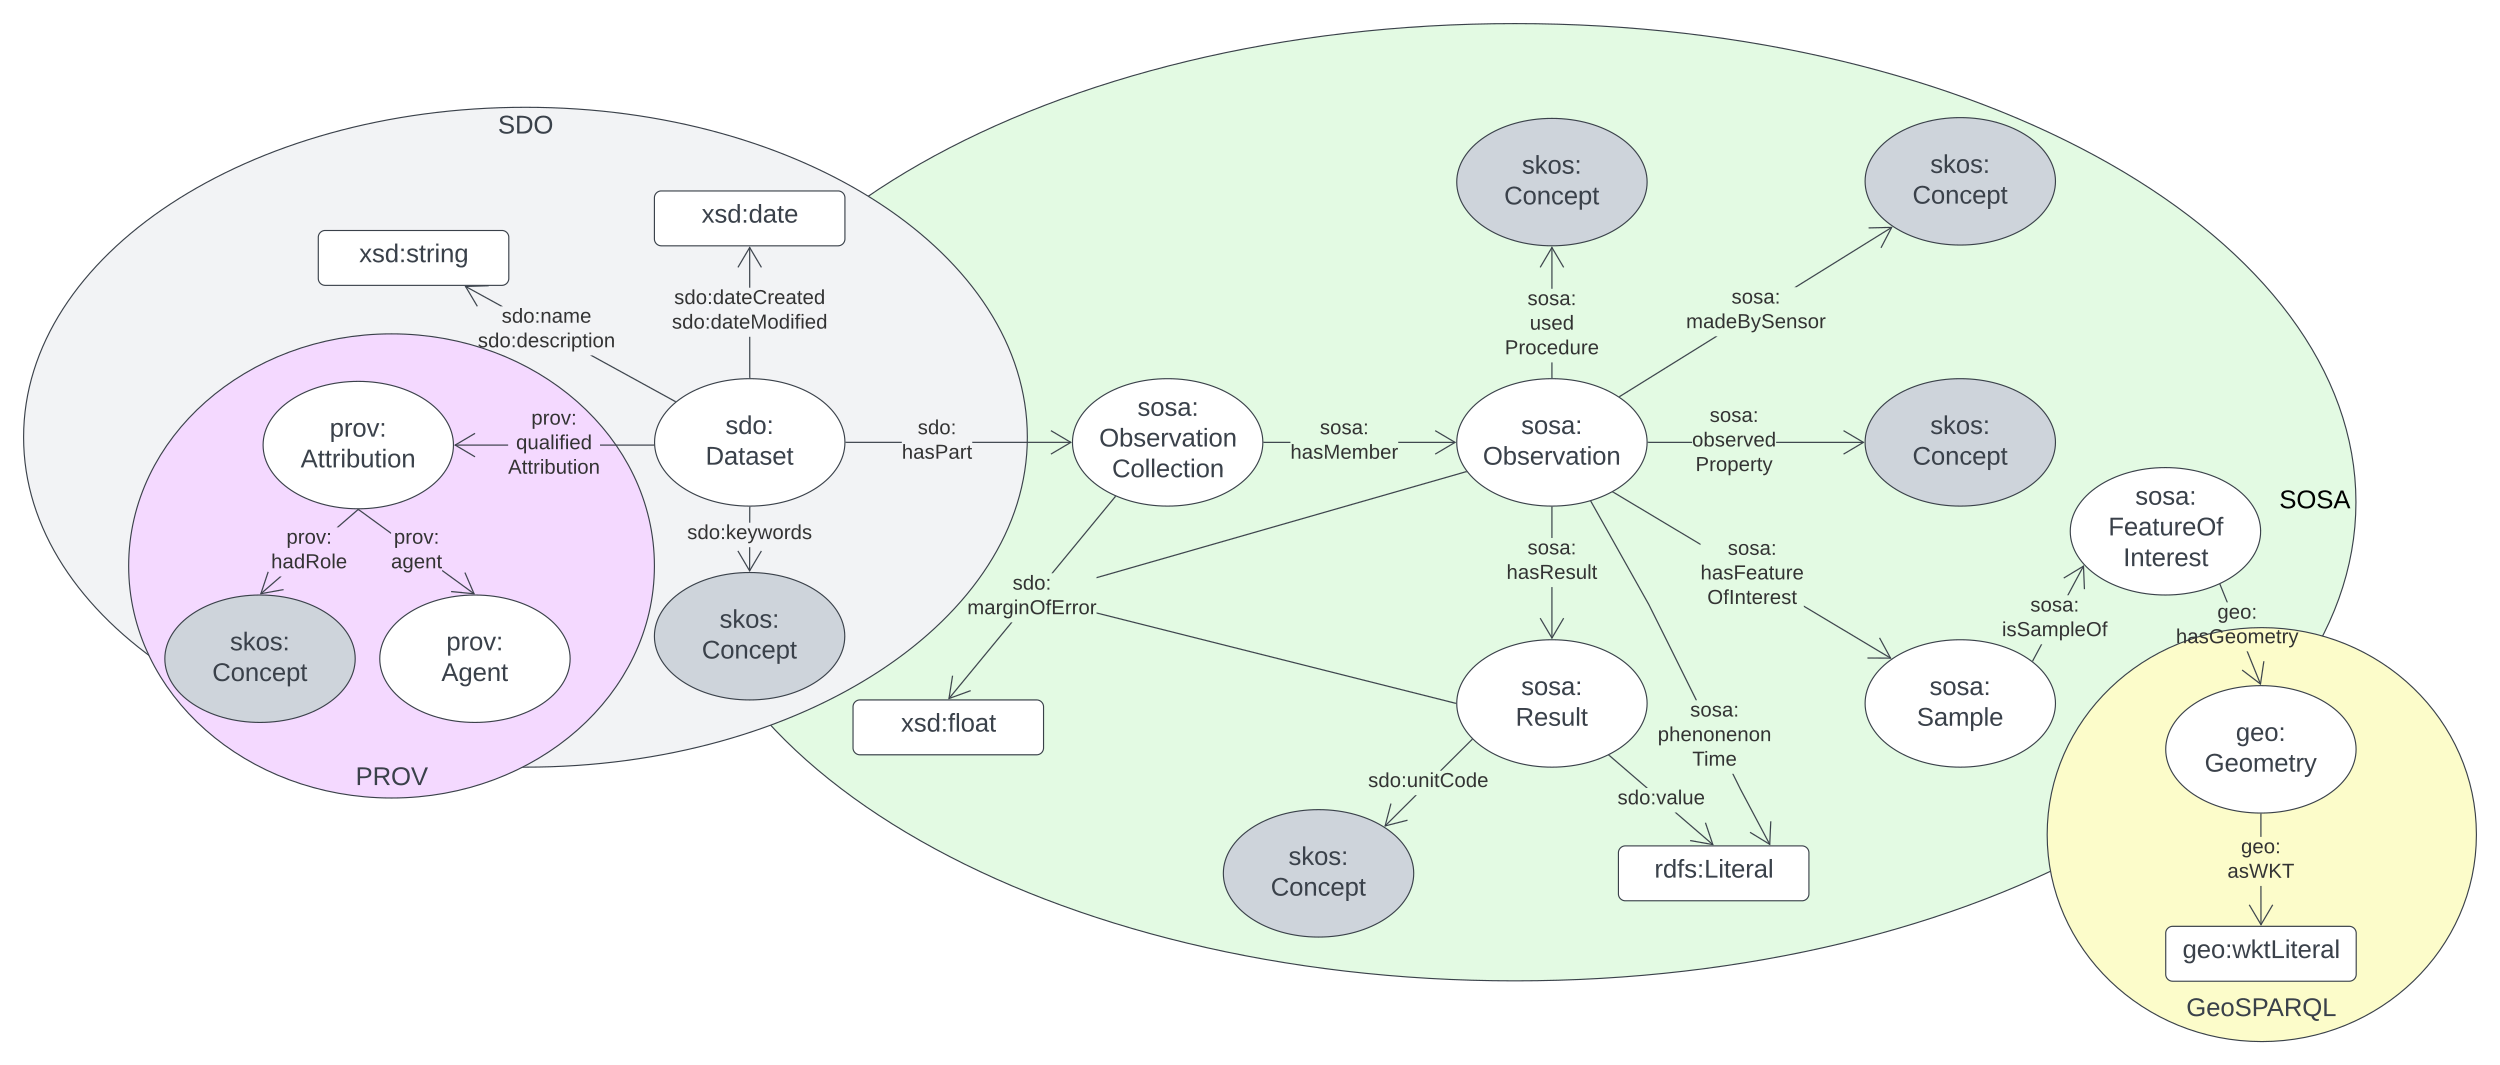 <svg xmlns="http://www.w3.org/2000/svg" xmlns:xlink="http://www.w3.org/1999/xlink" xmlns:lucid="lucid" width="2171.29" height="925.13"><g transform="translate(1060.5 -402.662)" lucid:page-tab-id="RZvw5kfJF-3I"><path d="M-1500 0h3000v1500h-3000z" fill="#fff"/><path d="M985.67 838.85c0 229.58-327.02 415.7-730.4 415.7-403.4 0-730.42-186.12-730.42-415.7 0-229.58 327-415.7 730.4-415.7s730.42 186.12 730.42 415.7z" stroke="#3a414a" fill="#e3fae3"/><use xlink:href="#a" transform="matrix(1,0,0,1,-470.155,428.162) translate(1389.272 415.934)"/><path d="M1090.3 1127.53c0 99.28-83.46 179.76-186.4 179.76-102.95 0-186.4-80.5-186.4-179.77 0-99.27 83.45-179.76 186.4-179.76 102.94 0 186.4 80.5 186.4 179.76z" stroke="#3a414a" fill="#fcfcca"/><use xlink:href="#b" transform="matrix(1,0,0,1,722.497,952.773) translate(115.82 332.376)"/><path d="M-168.24 782.4c0 158.25-195.15 286.55-435.88 286.55S-1040 940.65-1040 782.4c0-158.26 195.15-286.55 435.88-286.55s435.88 128.3 435.88 286.55z" stroke="#3a414a" fill="#f2f3f5"/><use xlink:href="#c" transform="matrix(1,0,0,1,-1035,500.851) translate(406.962 17.778)"/><path d="M-492.13 894.2c0 111.3-102.22 201.54-228.3 201.54-126.1 0-228.32-90.23-228.32-201.55 0-111.32 102.22-201.56 228.3-201.56 126.1 0 228.32 90.24 228.32 201.55z" stroke="#3a414a" fill="#f4d9ff"/><use xlink:href="#d" transform="matrix(1,0,0,1,-943.75,697.644) translate(192.054 386.877)"/><path d="M370.04 560.82c0 30.56-37 55.33-82.67 55.33-45.65 0-82.66-24.77-82.66-55.33s37.02-55.33 82.67-55.33c45.66 0 82.67 24.76 82.67 55.32z" stroke="#3a414a" fill="#ced4db"/><use xlink:href="#e" transform="matrix(1,0,0,1,209.706,510.486) translate(51.579 43.028)"/><use xlink:href="#f" transform="matrix(1,0,0,1,209.706,510.486) translate(36.178 69.694)"/><path d="M724.7 560.15c0 30.56-37 55.34-82.66 55.34s-82.67-24.8-82.67-55.35c0-30.56 37-55.33 82.67-55.33 45.65 0 82.67 24.77 82.67 55.33z" stroke="#3a414a" fill="#ced4db"/><use xlink:href="#e" transform="matrix(1,0,0,1,564.372,509.819) translate(51.579 43.028)"/><use xlink:href="#f" transform="matrix(1,0,0,1,564.372,509.819) translate(36.178 69.694)"/><path d="M724.7 786.88c0 30.56-37 55.34-82.66 55.34s-82.67-24.78-82.67-55.34c0-30.56 37-55.33 82.67-55.33 45.65 0 82.67 24.77 82.67 55.33z" stroke="#3a414a" fill="#ced4db"/><use xlink:href="#e" transform="matrix(1,0,0,1,564.372,736.549) translate(51.579 43.028)"/><use xlink:href="#f" transform="matrix(1,0,0,1,564.372,736.549) translate(36.178 69.694)"/><path d="M724.7 1013.6c0 30.57-37 55.35-82.66 55.35s-82.67-24.78-82.67-55.34c0-30.55 37-55.32 82.67-55.32 45.65 0 82.67 24.77 82.67 55.33z" stroke="#3a414a" fill="#fff"/><use xlink:href="#g" transform="matrix(1,0,0,1,564.372,963.279) translate(50.962 43.028)"/><use xlink:href="#h" transform="matrix(1,0,0,1,564.372,963.279) translate(39.912 69.694)"/><path d="M370.04 786.88c0 30.56-37 55.34-82.67 55.34-45.65 0-82.66-24.78-82.66-55.34 0-30.56 37.02-55.33 82.67-55.33 45.66 0 82.67 24.77 82.67 55.33z" stroke="#3a414a" fill="#fff"/><use xlink:href="#g" transform="matrix(1,0,0,1,209.706,736.549) translate(50.962 43.028)"/><use xlink:href="#i" transform="matrix(1,0,0,1,209.706,736.549) translate(17.69 69.694)"/><path d="M370.04 1013.6c0 30.57-37 55.35-82.67 55.35-45.65 0-82.66-24.78-82.66-55.34 0-30.55 37.02-55.32 82.67-55.32 45.66 0 82.67 24.77 82.67 55.33z" stroke="#3a414a" fill="#fff"/><use xlink:href="#g" transform="matrix(1,0,0,1,209.706,963.279) translate(50.962 43.028)"/><use xlink:href="#j" transform="matrix(1,0,0,1,209.706,963.279) translate(46.085 69.694)"/><path d="M36.3 786.88c0 30.56-37 55.34-82.67 55.34-45.66 0-82.67-24.78-82.67-55.34 0-30.56 37-55.33 82.67-55.33 45.66 0 82.67 24.77 82.67 55.33z" stroke="#3a414a" fill="#fff"/><use xlink:href="#g" transform="matrix(1,0,0,1,-124.036,736.549) translate(51.462 27.247)"/><use xlink:href="#k" transform="matrix(1,0,0,1,-124.036,736.549) translate(18.185 53.913)"/><use xlink:href="#l" transform="matrix(1,0,0,1,-124.036,736.549) translate(29.363 80.58)"/><path d="M287.87 730.55h-1v-13.1h1zm0-77.1h-1v-35.9h1z" stroke="#3a414a" stroke-width=".05" fill="#3a414a"/><path d="M287.87 731.06h-1v-.52h1z" fill="#3a414a"/><path d="M287.9 731.1l-.53-.03-.52.02v-.6h1.05zm-1-.54v.48l.47-.02.48.02v-.48zM297.98 634.6l-.86.5-9.75-16.48-9.75 16.5-.86-.52 10.6-17.95z" stroke="#3a414a" stroke-width=".05" fill="#3a414a"/><use xlink:href="#m" transform="matrix(1,0,0,1,246.434,653.444) translate(19.709 14.222)"/><use xlink:href="#n" transform="matrix(1,0,0,1,246.434,653.444) translate(21.684 35.556)"/><use xlink:href="#o" transform="matrix(1,0,0,1,246.434,653.444) translate(0.005 56.889)"/><path d="M287.87 956.87h-1v-44.3h1zm0-86.98h-1V843.2h1z" stroke="#3a414a" stroke-width=".05" fill="#3a414a"/><path d="M287.37 842.72l.5-.02v.53h-1v-.53z" fill="#3a414a"/><path d="M287.37 842.7l.53-.03v.58h-1.05v-.58zm-.47.5h.95v-.47h-.95zM287.37 955.8l9.75-16.47.86.5-10.6 17.95-10.62-17.94.86-.5z" stroke="#3a414a" stroke-width=".05" fill="#3a414a"/><use xlink:href="#m" transform="matrix(1,0,0,1,247.915,869.894) translate(18.227 14.222)"/><use xlink:href="#p" transform="matrix(1,0,0,1,247.915,869.894) translate(0.005 35.556)"/><path d="M60.22 787.38H37.3v-1h22.92zm143.07 0h-49.4v-1h49.4z" stroke="#3a414a" stroke-width=".05" fill="#3a414a"/><path d="M37.3 787.38h-.52l.02-.5-.02-.5h.53z" fill="#3a414a"/><path d="M37.34 787.4h-.58v-1.04h.58zm-.53-1l.02.48v.48h.47v-.95zM204.2 786.88l-17.94 10.6-.5-.85 16.48-9.75-16.5-9.75.52-.86z" stroke="#3a414a" stroke-width=".05" fill="#3a414a"/><use xlink:href="#m" transform="matrix(1,0,0,1,60.223,765.549) translate(25.61 14.222)"/><use xlink:href="#q" transform="matrix(1,0,0,1,60.223,765.549) translate(0.005 35.556)"/><path d="M409.08 787.38h-38.04v-1h38.04zm148.88 0h-75.84v-1h75.84z" stroke="#3a414a" stroke-width=".05" fill="#3a414a"/><path d="M371.05 787.38h-.53l.02-.5-.02-.5h.53z" fill="#3a414a"/><path d="M371.08 787.4h-.58v-1.04h.58zm-.53-1v.96h.48v-.95zM558.87 786.88l-17.94 10.6-.5-.85 16.48-9.75-16.48-9.75.5-.86z" stroke="#3a414a" stroke-width=".05" fill="#3a414a"/><use xlink:href="#m" transform="matrix(1,0,0,1,409.081,754.882) translate(15.289 14.222)"/><use xlink:href="#r" transform="matrix(1,0,0,1,409.081,754.882) translate(0.005 35.556)"/><use xlink:href="#s" transform="matrix(1,0,0,1,409.081,754.882) translate(2.993 56.889)"/><path d="M346.58 747.4l-.53-.86 83.27-51.77h1.9zm236.18-146.86l-82.92 51.56h-1.9l84.3-52.4z" stroke="#3a414a" stroke-width=".05" fill="#3a414a"/><path d="M346.6 747.4l-.25.13-.93-.6.64-.4z" fill="#3a414a"/><path d="M346.62 747.4l-.27.16-.97-.63.7-.43zm-1.15-.47l.88.57.2-.12-.5-.8zM573.63 618.12l-.88-.46 8.85-17-19.15.44-.02-1 20.84-.46z" stroke="#3a414a" stroke-width=".05" fill="#3a414a"/><use xlink:href="#m" transform="matrix(1,0,0,1,403.886,652.101) translate(39.462 14.222)"/><use xlink:href="#t" transform="matrix(1,0,0,1,403.886,652.101) translate(0.005 35.556)"/><path d="M345.13 1143.35a6 6 0 0 1 6-6h153.45a6 6 0 0 1 6 6V1179a6 6 0 0 1-6 6H351.13a6 6 0 0 1-6-6z" stroke="#3a414a" fill="#fff"/><use xlink:href="#u" transform="matrix(1,0,0,1,350.125,1142.353) translate(26.272 22.528)"/><path d="M427.5 1135.88l-.66.76-32.88-28.3h1.53zM370.7 1087h-1.54l-32.3-27.82.65-.76z" stroke="#3a414a" stroke-width=".05" fill="#3a414a"/><path d="M337.54 1058.43l-.65.76-.57-.5.98-.46z" fill="#3a414a"/><path d="M337.57 1058.43l-.68.8-.6-.52 1.02-.5zm-1.2.3l.5.42.63-.72-.2-.16zM427.86 1136.85l-20.53-3.66.18-1 18.87 3.37-6.14-18.14.95-.33z" stroke="#3a414a" stroke-width=".05" fill="#3a414a"/><use xlink:href="#v" transform="matrix(1,0,0,1,344.34,1086.997) translate(0 14.222)"/><path d="M167.34 1161.18c0 30.56-37 55.34-82.67 55.34C39 1216.52 2 1191.74 2 1161.18c0-30.56 37.02-55.33 82.67-55.33 45.66 0 82.67 24.77 82.67 55.33z" stroke="#3a414a" fill="#ced4db"/><use xlink:href="#e" transform="matrix(1,0,0,1,7.004,1110.848) translate(51.579 43.028)"/><use xlink:href="#f" transform="matrix(1,0,0,1,7.004,1110.848) translate(36.178 69.694)"/><path d="M142.82 1120.36l-.7-.7 26.47-26.34h1.4zm75.4-75L191.47 1072h-1.42l27.5-27.34z" stroke="#3a414a" stroke-width=".05" fill="#3a414a"/><path d="M218.23 1044.67l.37.34-.38.38-.7-.7.37-.38z" fill="#3a414a"/><path d="M218.25 1044.65l.38.36-.4.42-.75-.75.4-.4zm-.7.02l.67.68.34-.34-.34-.32-.33-.34zM148.03 1100.72l-4.82 18.54 18.58-4.7.25.96-20.2 5.13 5.23-20.18z" stroke="#3a414a" stroke-width=".05" fill="#3a414a"/><use xlink:href="#w" transform="matrix(1,0,0,1,127.731,1071.99) translate(0 14.222)"/><path d="M581.8 973.86l-.52.85-75.08-44.92v-1.16zM416.4 874.9v1.15l-75.95-45.44.52-.85z" stroke="#3a414a" stroke-width=".05" fill="#3a414a"/><path d="M341 829.75l-.52.86-.68-.4 1-.56z" fill="#3a414a"/><path d="M341.03 829.75l-.54.9-.75-.45 1.05-.6zm-1.18.45l.62.38.5-.82-.17-.1zM582.32 974.75l-20.85-.1v-1l19.16.1-9.14-16.84.87-.47z" stroke="#3a414a" stroke-width=".05" fill="#3a414a"/><use xlink:href="#m" transform="matrix(1,0,0,1,416.418,870.335) translate(23.659 14.222)"/><use xlink:href="#x" transform="matrix(1,0,0,1,416.418,870.335) translate(0.005 35.556)"/><use xlink:href="#y" transform="matrix(1,0,0,1,416.418,870.335) translate(5.906 56.889)"/><path d="M451.7 1088.17l25.3 47.65-.87.47-25.32-47.67-6.86-13.85h1.12zM372.02 927.6l16.33 32.74 25 50.44h-1.13l-24.77-50-16.3-32.7-50.24-89.5.87-.48z" stroke="#3a414a" stroke-width=".05" fill="#3a414a"/><path d="M321.8 838.1l-.87.5-.32-.56 1-.27z" fill="#3a414a"/><path d="M321.83 838.12l-.9.5-.35-.6 1.04-.28zm-1.18-.06l.3.5.82-.46-.17-.3zM477.95 1116.03l-.95 20.82-17.8-10.86.53-.87 16.34 10 .88-19.15z" stroke="#3a414a" stroke-width=".05" fill="#3a414a"/><use xlink:href="#m" transform="matrix(1,0,0,1,379.264,1010.776) translate(28.153 14.222)"/><use xlink:href="#z" transform="matrix(1,0,0,1,379.264,1010.776) translate(0.005 35.556)"/><use xlink:href="#A" transform="matrix(1,0,0,1,379.264,1010.776) translate(30.03 56.889)"/><path d="M-319.63 1016.57a6 6 0 0 1 6-6h153.46a6 6 0 0 1 6 6v35.65a6 6 0 0 1-6 6h-153.46a6 6 0 0 1-6-6z" stroke="#3a414a" fill="#fff"/><use xlink:href="#B" transform="matrix(1,0,0,1,-314.627,1015.568) translate(36.673 22.528)"/><path d="M-235.93 1009.68l-.78-.63 54.22-65.83h1.3zM-91.56 834.4l-54.48 66.15h-1.3l55-66.77z" stroke="#3a414a" stroke-width=".05" fill="#3a414a"/><path d="M-91.14 833.9l-.43.52-.77-.63.23-.3z" fill="#3a414a"/><path d="M-91.1 833.9l-.47.56-.8-.67.25-.32zm-1.2-.12l.73.6.38-.46-.9-.38zM-232.7 989.63l-2.95 18.92 18-6.52.35.94-19.6 7.1 3.22-20.6z" stroke="#3a414a" stroke-width=".05" fill="#3a414a"/><use xlink:href="#C" transform="matrix(1,0,0,1,-220.411,900.555) translate(39.363 14.222)"/><use xlink:href="#D" transform="matrix(1,0,0,1,-220.411,900.555) translate(0.005 35.556)"/><path d="M212.9 812.83l-321 92.06v-1.05l320.73-91.98z" stroke="#3a414a" stroke-width=".05" fill="#3a414a"/><path d="M213.56 812.64l-.67.2-.28-.97.3-.1z" fill="#3a414a"/><path d="M213.6 812.65l-.73.2-.3-1 .37-.1zm-.95-.76l.26.9.62-.17-.6-.82z" stroke="#3a414a" stroke-width=".05" fill="#3a414a"/><path stroke="#3a414a" stroke-width=".05" fill="#3a414a"/><path d="M203.84 1013l-.24.98-311.7-78.42v-1.03z" stroke="#3a414a" stroke-width=".05" fill="#3a414a"/><path d="M204.22 1013.1v1.03l-.63-.16.23-.97z" fill="#3a414a"/><path d="M204.25 1013.08l-.02.53.02.56-.7-.17.26-1.03zm-.63.87l.57.15-.02-.5v-.48l-.33-.1z" stroke="#3a414a" stroke-width=".05" fill="#3a414a"/><path stroke="#3a414a" stroke-width=".05" fill="#3a414a"/><path d="M985.8 1053.48c0 30.57-37 55.34-82.67 55.34-45.65 0-82.66-24.77-82.66-55.34 0-30.56 37-55.33 82.66-55.33s82.67 24.77 82.67 55.33z" stroke="#3a414a" fill="#fff"/><use xlink:href="#E" transform="matrix(1,0,0,1,825.465,1003.152) translate(55.9 43.028)"/><use xlink:href="#F" transform="matrix(1,0,0,1,825.465,1003.152) translate(28.801 69.694)"/><path d="M903.25 996.62l-.92.38-11.62-28.6h1.1zm-28.8-70.87h-1.07l-6.13-15.1.93-.37z" stroke="#3a414a" stroke-width=".05" fill="#3a414a"/><path d="M868.18 910.3l-.92.37-.18-.44.9-.44z" fill="#3a414a"/><path d="M868.2 910.3l-.96.4-.2-.5.95-.45zm-1.1-.06l.17.4.88-.36-.2-.46zM906.2 977.03l-3.07 20.62-16.58-12.63.6-.8 15.24 11.6 2.82-18.93z" stroke="#3a414a" stroke-width=".05" fill="#3a414a"/><use xlink:href="#G" transform="matrix(1,0,0,1,829.303,925.747) translate(36.005 14.222)"/><use xlink:href="#H" transform="matrix(1,0,0,1,829.303,925.747) translate(0.005 35.556)"/><path d="M820.47 1213.2a6 6 0 0 1 6-6H979.9a6 6 0 0 1 6 6v35.66a6 6 0 0 1-6 6H826.47a6 6 0 0 1-6-6z" stroke="#3a414a" fill="#fff"/><use xlink:href="#I" transform="matrix(1,0,0,1,825.465,1212.206) translate(9.605 22.528)"/><path d="M903.7 1205.8h-1l-.05-33.65h1zm-.07-76.32h-1v-19.66h1z" stroke="#3a414a" stroke-width=".05" fill="#3a414a"/><path d="M903.13 1109.32l.5-.02v.53h-1v-.53z" fill="#3a414a"/><path d="M903.13 1109.3l.53-.02v.58h-1.05v-.58zm-.47.5h.95v-.47h-.94zM903.2 1204.74l9.75-16.48.86.5-10.6 17.95-10.62-17.94.86-.5z" stroke="#3a414a" stroke-width=".05" fill="#3a414a"/><use xlink:href="#G" transform="matrix(1,0,0,1,874.045,1129.485) translate(11.807 14.222)"/><use xlink:href="#J" transform="matrix(1,0,0,1,874.045,1129.485) translate(0.005 35.556)"/><path d="M-326.67 786.88c0 30.56-37 55.34-82.66 55.34S-492 817.44-492 786.88c0-30.56 37-55.33 82.67-55.33 45.65 0 82.66 24.77 82.66 55.33z" stroke="#3a414a" fill="#fff"/><use xlink:href="#K" transform="matrix(1,0,0,1,-487,736.549) translate(56.517 43.028)"/><use xlink:href="#L" transform="matrix(1,0,0,1,-487,736.549) translate(39.264 69.694)"/><path d="M-277.26 787.38h-48.4v-1h48.4zm146.8 0h-85.6v-1h85.62z" stroke="#3a414a" stroke-width=".05" fill="#3a414a"/><path d="M-129.54 786.88l-17.94 10.6-.5-.85 16.48-9.75-16.5-9.75.52-.86z" stroke="#3a414a" stroke-width=".05" fill="#3a414a"/><path d="M-325.65 787.38h-.53v-1h.53z" fill="#3a414a"/><path d="M-325.63 787.4h-.58v-1.04h.57zm-.52-1v.96h.47v-.95z" stroke="#3a414a" stroke-width=".05" fill="#3a414a"/><use xlink:href="#C" transform="matrix(1,0,0,1,-277.259,765.549) translate(13.807 14.222)"/><use xlink:href="#M" transform="matrix(1,0,0,1,-277.259,765.549) translate(0.005 35.556)"/><path d="M-565.33 974.77c0 30.56-37 55.34-82.67 55.34-45.66 0-82.67-24.77-82.67-55.33s37-55.33 82.67-55.33c45.66 0 82.67 24.77 82.67 55.33z" stroke="#3a414a" fill="#fff"/><use xlink:href="#N" transform="matrix(1,0,0,1,-725.667,924.438) translate(52.845 43.028)"/><use xlink:href="#O" transform="matrix(1,0,0,1,-725.667,924.438) translate(48.493 69.694)"/><path d="M-619.22 789.72h-46.04v-1h46.04zm126.3 0h-46.45v-1h46.44z" stroke="#3a414a" stroke-width=".05" fill="#3a414a"/><path d="M-492.43 789.13l.05.6h-.56v-1h.5z" fill="#3a414a"/><path d="M-492.4 789.12l.05.63h-.6v-1.05h.53zm-.5-.37v.95h.5l-.06-.57v-.38zM-647.7 779.47l-16.5 9.75 16.5 9.75-.52.86-17.95-10.6 17.95-10.62z" stroke="#3a414a" stroke-width=".05" fill="#3a414a"/><use xlink:href="#P" transform="matrix(1,0,0,1,-619.222,757.223) translate(20.203 14.222)"/><use xlink:href="#Q" transform="matrix(1,0,0,1,-619.222,757.223) translate(6.919 35.556)"/><use xlink:href="#R" transform="matrix(1,0,0,1,-619.222,757.223) translate(0.005 56.889)"/><path d="M-666.67 789.22c0 30.56-37 55.34-82.66 55.34S-832 819.78-832 789.22c0-30.56 37-55.33 82.67-55.33 45.65 0 82.66 24.76 82.66 55.32z" stroke="#3a414a" fill="#fff"/><use xlink:href="#N" transform="matrix(1,0,0,1,-827,738.89) translate(52.845 43.028)"/><use xlink:href="#S" transform="matrix(1,0,0,1,-827,738.89) translate(27.598 69.694)"/><path d="M-648.44 918l-.6.8-27.4-19.98v-1.24zm-72.45-52.82v1.23l-28.32-20.64.6-.8z" stroke="#3a414a" stroke-width=".05" fill="#3a414a"/><path d="M-749.33 845.06l.65-.02-.53.72-1.02-.73z" fill="#3a414a"/><path d="M-749.33 845.03l.7-.02-.58.8-1.1-.8zm.1.7l.5-.67-.6.02-.8-.02zM-648 918.94l-20.75-2 .1-1 19.06 1.84-7.56-17.6.9-.4z" stroke="#3a414a" stroke-width=".05" fill="#3a414a"/><use xlink:href="#P" transform="matrix(1,0,0,1,-720.889,860.664) translate(2.499 14.222)"/><use xlink:href="#T" transform="matrix(1,0,0,1,-720.889,860.664) translate(0.005 35.556)"/><path d="M-833.65 918.72l-.66-.75 16.9-14.64h1.52zm84.27-72.96l-17.22 14.9h-1.52l18.08-15.65z" stroke="#3a414a" stroke-width=".05" fill="#3a414a"/><path d="M-749.4 845.77l-.63-.74.7.03.8-.03z" fill="#3a414a"/><path d="M-749.4 845.8l-.7-.8.77.03.86-.02zm.07-.72l-.64-.02.58.68.8-.68zM-827.1 899.5l-6.08 18.15 18.84-3.42.18 1-20.5 3.7 6.6-19.76z" stroke="#3a414a" stroke-width=".05" fill="#3a414a"/><use xlink:href="#P" transform="matrix(1,0,0,1,-825.037,860.664) translate(13.314 14.222)"/><use xlink:href="#U" transform="matrix(1,0,0,1,-825.037,860.664) translate(0.005 35.556)"/><path d="M-752 974.77c0 30.56-37 55.34-82.67 55.34-45.65 0-82.66-24.77-82.66-55.33s37-55.33 82.66-55.33S-752 944.2-752 974.77z" stroke="#3a414a" fill="#ced4db"/><g><use xlink:href="#e" transform="matrix(1,0,0,1,-912.333,924.438) translate(51.579 43.028)"/><use xlink:href="#f" transform="matrix(1,0,0,1,-912.333,924.438) translate(36.178 69.694)"/></g><path d="M-784.06 608.84a6 6 0 0 1 6-6h153.46a6 6 0 0 1 6 6v35.65a6 6 0 0 1-6 6h-153.46a6 6 0 0 1-6-6z" stroke="#3a414a" fill="#fff"/><g><use xlink:href="#V" transform="matrix(1,0,0,1,-779.063,607.839) translate(30.531 22.528)"/></g><path d="M-473.9 750.88l-.5.88-73.57-40.38h2.08zm-149.76-82.16h-2.08l-30.7-16.85.48-.88z" stroke="#3a414a" stroke-width=".05" fill="#3a414a"/><path d="M-473.3 751.2l-.83.7-.27-.15.48-.88z" fill="#3a414a"/><path d="M-473.25 751.2l-.87.73-.32-.17.5-.92zm-1.12.54l.24.13.8-.65-.58-.3zM-636.13 651.32l-19.14.62 9.76 16.48-.87.5L-657 651l20.84-.68z" stroke="#3a414a" stroke-width=".05" fill="#3a414a"/><g><use xlink:href="#W" transform="matrix(1,0,0,1,-645.493,668.717) translate(20.696 14.222)"/><use xlink:href="#X" transform="matrix(1,0,0,1,-645.493,668.717) translate(0.005 35.556)"/></g><path d="M-492.13 574.5a6 6 0 0 1 6-6h153.46a6 6 0 0 1 6 6v35.65a6 6 0 0 1-6 6h-153.46a6 6 0 0 1-6-6z" stroke="#3a414a" fill="#fff"/><g><use xlink:href="#Y" transform="matrix(1,0,0,1,-487.127,573.497) translate(36.025 22.528)"/></g><path d="M-408.83 730.55h-1l-.02-35.37h1zm-.05-78.03h-1l-.02-34.96h1z" stroke="#3a414a" stroke-width=".05" fill="#3a414a"/><path d="M-408.83 731.06h-1v-.52h1z" fill="#3a414a"/><path d="M-408.8 731.1l-.53-.03-.53.02v-.6h1.05zm-1-.54v.48l.47-.02.47.02v-.48zM-398.77 634.6l-.87.5-9.76-16.48-9.74 16.5-.86-.52 10.6-17.95z" stroke="#3a414a" stroke-width=".05" fill="#3a414a"/><g><use xlink:href="#Z" transform="matrix(1,0,0,1,-476.945,652.517) translate(1.956 14.222)"/><use xlink:href="#aa" transform="matrix(1,0,0,1,-476.945,652.517) translate(0.005 35.556)"/></g><path d="M-408.96 898.5h-1l.05-20.56h1zm.13-55.28l-.03 13.4h-1l.03-13.4z" stroke="#3a414a" stroke-width=".05" fill="#3a414a"/><path d="M-409.33 842.72l.5-.02v.53h-1v-.53z" fill="#3a414a"/><path d="M-409.33 842.7l.52-.03v.6l-1.06-.02v-.58zm-.48.5h.94v-.47h-.95zM-409.46 897.44l9.8-16.47.85.5-10.66 17.93-10.57-17.97.86-.5z" stroke="#3a414a" stroke-width=".05" fill="#3a414a"/><g><use xlink:href="#ab" transform="matrix(1,0,0,1,-463.66,856.606) translate(0.005 14.222)"/></g><path d="M902.9 864.1c0 30.56-37.03 55.34-82.68 55.34-45.66 0-82.67-24.78-82.67-55.34 0-30.56 37-55.33 82.67-55.33 45.65 0 82.67 24.77 82.67 55.34z" stroke="#3a414a" fill="#fff"/><g><use xlink:href="#g" transform="matrix(1,0,0,1,742.552,813.772) translate(51.462 27.247)"/><use xlink:href="#ac" transform="matrix(1,0,0,1,742.552,813.772) translate(28.062 53.913)"/><use xlink:href="#ad" transform="matrix(1,0,0,1,742.552,813.772) translate(40.999 80.58)"/></g><path d="M705.44 976.75l-.88-.47 7.52-14.03h1.13zm44.06-82.24l-13.43 25.08h-1.13l13.68-25.54z" stroke="#3a414a" stroke-width=".05" fill="#3a414a"/><path d="M705.45 976.74l-.28.52-.8-.6.2-.4z" fill="#3a414a"/><path d="M705.48 976.73l-.3.57-.85-.63.23-.43zm-1.1-.08l.8.57.24-.47-.84-.45zM750.37 914.3l-1 .04-.8-19.14-16.4 9.93-.5-.85 17.82-10.8z" stroke="#3a414a" stroke-width=".05" fill="#3a414a"/><g><use xlink:href="#m" transform="matrix(1,0,0,1,678.224,919.583) translate(24.622 14.222)"/><use xlink:href="#ae" transform="matrix(1,0,0,1,678.224,919.583) translate(0.005 35.556)"/></g><path d="M-326.8 955.24c0 30.55-37 55.33-82.66 55.33s-82.67-24.78-82.67-55.34c0-30.56 37-55.33 82.67-55.33 45.66 0 82.67 24.77 82.67 55.34z" stroke="#3a414a" fill="#ced4db"/><g><use xlink:href="#e" transform="matrix(1,0,0,1,-487.127,904.901) translate(51.579 43.028)"/><use xlink:href="#f" transform="matrix(1,0,0,1,-487.127,904.901) translate(36.178 69.694)"/></g><defs><path d="M185-189c-5-48-123-54-124 2 14 75 158 14 163 119 3 78-121 87-175 55-17-10-28-26-33-46l33-7c5 56 141 63 141-1 0-78-155-14-162-118-5-82 145-84 179-34 5 7 8 16 11 25" id="af"/><path d="M140-251c81 0 123 46 123 126C263-46 219 4 140 4 59 4 17-45 17-125s42-126 123-126zm0 227c63 0 89-41 89-101s-29-99-89-99c-61 0-89 39-89 99S79-25 140-24" id="ag"/><path d="M205 0l-28-72H64L36 0H1l101-248h38L239 0h-34zm-38-99l-47-123c-12 45-31 82-46 123h93" id="ah"/><g id="a"><use transform="matrix(0.062,0,0,0.062,0,0)" xlink:href="#af"/><use transform="matrix(0.062,0,0,0.062,14.815,0)" xlink:href="#ag"/><use transform="matrix(0.062,0,0,0.062,32.099,0)" xlink:href="#af"/><use transform="matrix(0.062,0,0,0.062,46.914,0)" xlink:href="#ah"/></g><path fill="#3a414a" d="M143 4C61 4 22-44 18-125c-5-107 100-154 193-111 17 8 29 25 37 43l-32 9c-13-25-37-40-76-40-61 0-88 39-88 99 0 61 29 100 91 101 35 0 62-11 79-27v-45h-74v-28h105v86C228-13 192 4 143 4" id="ai"/><path fill="#3a414a" d="M100-194c63 0 86 42 84 106H49c0 40 14 67 53 68 26 1 43-12 49-29l28 8c-11 28-37 45-77 45C44 4 14-33 15-96c1-61 26-98 85-98zm52 81c6-60-76-77-97-28-3 7-6 17-6 28h103" id="aj"/><path fill="#3a414a" d="M100-194c62-1 85 37 85 99 1 63-27 99-86 99S16-35 15-95c0-66 28-99 85-99zM99-20c44 1 53-31 53-75 0-43-8-75-51-75s-53 32-53 75 10 74 51 75" id="ak"/><path fill="#3a414a" d="M185-189c-5-48-123-54-124 2 14 75 158 14 163 119 3 78-121 87-175 55-17-10-28-26-33-46l33-7c5 56 141 63 141-1 0-78-155-14-162-118-5-82 145-84 179-34 5 7 8 16 11 25" id="al"/><path fill="#3a414a" d="M30-248c87 1 191-15 191 75 0 78-77 80-158 76V0H30v-248zm33 125c57 0 124 11 124-50 0-59-68-47-124-48v98" id="am"/><path fill="#3a414a" d="M205 0l-28-72H64L36 0H1l101-248h38L239 0h-34zm-38-99l-47-123c-12 45-31 82-46 123h93" id="an"/><path fill="#3a414a" d="M233-177c-1 41-23 64-60 70L243 0h-38l-65-103H63V0H30v-248c88 3 205-21 203 71zM63-129c60-2 137 13 137-47 0-61-80-42-137-45v92" id="ao"/><path fill="#3a414a" d="M140-251c81 0 123 46 123 126C263-53 228-8 163 1c7 30 30 48 69 40v23c-55 16-95-15-103-61C56-3 17-48 17-125c0-80 42-126 123-126zm0 227c63 0 89-41 89-101s-29-99-89-99c-61 0-89 39-89 99S79-25 140-24" id="ap"/><path fill="#3a414a" d="M30 0v-248h33v221h125V0H30" id="aq"/><g id="b"><use transform="matrix(0.062,0,0,0.062,0,0)" xlink:href="#ai"/><use transform="matrix(0.062,0,0,0.062,17.284,0)" xlink:href="#aj"/><use transform="matrix(0.062,0,0,0.062,29.63,0)" xlink:href="#ak"/><use transform="matrix(0.062,0,0,0.062,41.975,0)" xlink:href="#al"/><use transform="matrix(0.062,0,0,0.062,56.79,0)" xlink:href="#am"/><use transform="matrix(0.062,0,0,0.062,69.938,0)" xlink:href="#an"/><use transform="matrix(0.062,0,0,0.062,84.753,0)" xlink:href="#ao"/><use transform="matrix(0.062,0,0,0.062,100.741,0)" xlink:href="#ap"/><use transform="matrix(0.062,0,0,0.062,118.025,0)" xlink:href="#aq"/></g><path fill="#3a414a" d="M30-248c118-7 216 8 213 122C240-48 200 0 122 0H30v-248zM63-27c89 8 146-16 146-99s-60-101-146-95v194" id="ar"/><path fill="#3a414a" d="M140-251c81 0 123 46 123 126C263-46 219 4 140 4 59 4 17-45 17-125s42-126 123-126zm0 227c63 0 89-41 89-101s-29-99-89-99c-61 0-89 39-89 99S79-25 140-24" id="as"/><g id="c"><use transform="matrix(0.062,0,0,0.062,0,0)" xlink:href="#al"/><use transform="matrix(0.062,0,0,0.062,14.815,0)" xlink:href="#ar"/><use transform="matrix(0.062,0,0,0.062,30.802,0)" xlink:href="#as"/></g><path fill="#3a414a" d="M137 0h-34L2-248h35l83 218 83-218h36" id="at"/><g id="d"><use transform="matrix(0.062,0,0,0.062,0,0)" xlink:href="#am"/><use transform="matrix(0.062,0,0,0.062,14.815,0)" xlink:href="#ao"/><use transform="matrix(0.062,0,0,0.062,30.802,0)" xlink:href="#as"/><use transform="matrix(0.062,0,0,0.062,48.086,0)" xlink:href="#at"/></g><path fill="#3a414a" d="M135-143c-3-34-86-38-87 0 15 53 115 12 119 90S17 21 10-45l28-5c4 36 97 45 98 0-10-56-113-15-118-90-4-57 82-63 122-42 12 7 21 19 24 35" id="au"/><path fill="#3a414a" d="M143 0L79-87 56-68V0H24v-261h32v163l83-92h37l-77 82L181 0h-38" id="av"/><path fill="#3a414a" d="M33-154v-36h34v36H33zM33 0v-36h34V0H33" id="aw"/><g id="e"><use transform="matrix(0.062,0,0,0.062,0,0)" xlink:href="#au"/><use transform="matrix(0.062,0,0,0.062,11.111,0)" xlink:href="#av"/><use transform="matrix(0.062,0,0,0.062,22.222,0)" xlink:href="#ak"/><use transform="matrix(0.062,0,0,0.062,34.568,0)" xlink:href="#au"/><use transform="matrix(0.062,0,0,0.062,45.679,0)" xlink:href="#aw"/></g><path fill="#3a414a" d="M212-179c-10-28-35-45-73-45-59 0-87 40-87 99 0 60 29 101 89 101 43 0 62-24 78-52l27 14C228-24 195 4 139 4 59 4 22-46 18-125c-6-104 99-153 187-111 19 9 31 26 39 46" id="ax"/><path fill="#3a414a" d="M117-194c89-4 53 116 60 194h-32v-121c0-31-8-49-39-48C34-167 62-67 57 0H25l-1-190h30c1 10-1 24 2 32 11-22 29-35 61-36" id="ay"/><path fill="#3a414a" d="M96-169c-40 0-48 33-48 73s9 75 48 75c24 0 41-14 43-38l32 2c-6 37-31 61-74 61-59 0-76-41-82-99-10-93 101-131 147-64 4 7 5 14 7 22l-32 3c-4-21-16-35-41-35" id="az"/><path fill="#3a414a" d="M115-194c55 1 70 41 70 98S169 2 115 4C84 4 66-9 55-30l1 105H24l-1-265h31l2 30c10-21 28-34 59-34zm-8 174c40 0 45-34 45-75s-6-73-45-74c-42 0-51 32-51 76 0 43 10 73 51 73" id="aA"/><path fill="#3a414a" d="M59-47c-2 24 18 29 38 22v24C64 9 27 4 27-40v-127H5v-23h24l9-43h21v43h35v23H59v120" id="aB"/><g id="f"><use transform="matrix(0.062,0,0,0.062,0,0)" xlink:href="#ax"/><use transform="matrix(0.062,0,0,0.062,15.988,0)" xlink:href="#ak"/><use transform="matrix(0.062,0,0,0.062,28.333,0)" xlink:href="#ay"/><use transform="matrix(0.062,0,0,0.062,40.679,0)" xlink:href="#az"/><use transform="matrix(0.062,0,0,0.062,51.79,0)" xlink:href="#aj"/><use transform="matrix(0.062,0,0,0.062,64.136,0)" xlink:href="#aA"/><use transform="matrix(0.062,0,0,0.062,76.481,0)" xlink:href="#aB"/></g><path fill="#3a414a" d="M141-36C126-15 110 5 73 4 37 3 15-17 15-53c-1-64 63-63 125-63 3-35-9-54-41-54-24 1-41 7-42 31l-33-3c5-37 33-52 76-52 45 0 72 20 72 64v82c-1 20 7 32 28 27v20c-31 9-61-2-59-35zM48-53c0 20 12 33 32 33 41-3 63-29 60-74-43 2-92-5-92 41" id="aC"/><g id="g"><use transform="matrix(0.062,0,0,0.062,0,0)" xlink:href="#au"/><use transform="matrix(0.062,0,0,0.062,11.111,0)" xlink:href="#ak"/><use transform="matrix(0.062,0,0,0.062,23.457,0)" xlink:href="#au"/><use transform="matrix(0.062,0,0,0.062,34.568,0)" xlink:href="#aC"/><use transform="matrix(0.062,0,0,0.062,46.914,0)" xlink:href="#aw"/></g><path fill="#3a414a" d="M210-169c-67 3-38 105-44 169h-31v-121c0-29-5-50-35-48C34-165 62-65 56 0H25l-1-190h30c1 10-1 24 2 32 10-44 99-50 107 0 11-21 27-35 58-36 85-2 47 119 55 194h-31v-121c0-29-5-49-35-48" id="aD"/><path fill="#3a414a" d="M24 0v-261h32V0H24" id="aE"/><g id="h"><use transform="matrix(0.062,0,0,0.062,0,0)" xlink:href="#al"/><use transform="matrix(0.062,0,0,0.062,14.815,0)" xlink:href="#aC"/><use transform="matrix(0.062,0,0,0.062,27.16,0)" xlink:href="#aD"/><use transform="matrix(0.062,0,0,0.062,45.617,0)" xlink:href="#aA"/><use transform="matrix(0.062,0,0,0.062,57.963,0)" xlink:href="#aE"/><use transform="matrix(0.062,0,0,0.062,62.84,0)" xlink:href="#aj"/></g><path fill="#3a414a" d="M115-194c53 0 69 39 70 98 0 66-23 100-70 100C84 3 66-7 56-30L54 0H23l1-261h32v101c10-23 28-34 59-34zm-8 174c40 0 45-34 45-75 0-40-5-75-45-74-42 0-51 32-51 76 0 43 10 73 51 73" id="aF"/><path fill="#3a414a" d="M114-163C36-179 61-72 57 0H25l-1-190h30c1 12-1 29 2 39 6-27 23-49 58-41v29" id="aG"/><path fill="#3a414a" d="M108 0H70L1-190h34L89-25l56-165h34" id="aH"/><path fill="#3a414a" d="M24-231v-30h32v30H24zM24 0v-190h32V0H24" id="aI"/><g id="i"><use transform="matrix(0.062,0,0,0.062,0,0)" xlink:href="#as"/><use transform="matrix(0.062,0,0,0.062,17.284,0)" xlink:href="#aF"/><use transform="matrix(0.062,0,0,0.062,29.63,0)" xlink:href="#au"/><use transform="matrix(0.062,0,0,0.062,40.741,0)" xlink:href="#aj"/><use transform="matrix(0.062,0,0,0.062,53.086,0)" xlink:href="#aG"/><use transform="matrix(0.062,0,0,0.062,60.432,0)" xlink:href="#aH"/><use transform="matrix(0.062,0,0,0.062,71.543,0)" xlink:href="#aC"/><use transform="matrix(0.062,0,0,0.062,83.889,0)" xlink:href="#aB"/><use transform="matrix(0.062,0,0,0.062,90.062,0)" xlink:href="#aI"/><use transform="matrix(0.062,0,0,0.062,94.938,0)" xlink:href="#ak"/><use transform="matrix(0.062,0,0,0.062,107.284,0)" xlink:href="#ay"/></g><path fill="#3a414a" d="M84 4C-5 8 30-112 23-190h32v120c0 31 7 50 39 49 72-2 45-101 50-169h31l1 190h-30c-1-10 1-25-2-33-11 22-28 36-60 37" id="aJ"/><g id="j"><use transform="matrix(0.062,0,0,0.062,0,0)" xlink:href="#ao"/><use transform="matrix(0.062,0,0,0.062,15.988,0)" xlink:href="#aj"/><use transform="matrix(0.062,0,0,0.062,28.333,0)" xlink:href="#au"/><use transform="matrix(0.062,0,0,0.062,39.444,0)" xlink:href="#aJ"/><use transform="matrix(0.062,0,0,0.062,51.79,0)" xlink:href="#aE"/><use transform="matrix(0.062,0,0,0.062,56.667,0)" xlink:href="#aB"/></g><g id="k"><use transform="matrix(0.062,0,0,0.062,0,0)" xlink:href="#as"/><use transform="matrix(0.062,0,0,0.062,17.284,0)" xlink:href="#aF"/><use transform="matrix(0.062,0,0,0.062,29.63,0)" xlink:href="#au"/><use transform="matrix(0.062,0,0,0.062,40.741,0)" xlink:href="#aj"/><use transform="matrix(0.062,0,0,0.062,53.086,0)" xlink:href="#aG"/><use transform="matrix(0.062,0,0,0.062,60.432,0)" xlink:href="#aH"/><use transform="matrix(0.062,0,0,0.062,71.543,0)" xlink:href="#aC"/><use transform="matrix(0.062,0,0,0.062,83.889,0)" xlink:href="#aB"/><use transform="matrix(0.062,0,0,0.062,90.062,0)" xlink:href="#aI"/><use transform="matrix(0.062,0,0,0.062,94.938,0)" xlink:href="#ak"/><use transform="matrix(0.062,0,0,0.062,107.284,0)" xlink:href="#ay"/></g><g id="l"><use transform="matrix(0.062,0,0,0.062,0,0)" xlink:href="#ax"/><use transform="matrix(0.062,0,0,0.062,15.988,0)" xlink:href="#ak"/><use transform="matrix(0.062,0,0,0.062,28.333,0)" xlink:href="#aE"/><use transform="matrix(0.062,0,0,0.062,33.21,0)" xlink:href="#aE"/><use transform="matrix(0.062,0,0,0.062,38.086,0)" xlink:href="#aj"/><use transform="matrix(0.062,0,0,0.062,50.432,0)" xlink:href="#az"/><use transform="matrix(0.062,0,0,0.062,61.543,0)" xlink:href="#aB"/><use transform="matrix(0.062,0,0,0.062,67.716,0)" xlink:href="#aI"/><use transform="matrix(0.062,0,0,0.062,72.593,0)" xlink:href="#ak"/><use transform="matrix(0.062,0,0,0.062,84.938,0)" xlink:href="#ay"/></g><path fill="#333" d="M135-143c-3-34-86-38-87 0 15 53 115 12 119 90S17 21 10-45l28-5c4 36 97 45 98 0-10-56-113-15-118-90-4-57 82-63 122-42 12 7 21 19 24 35" id="aK"/><path fill="#333" d="M100-194c62-1 85 37 85 99 1 63-27 99-86 99S16-35 15-95c0-66 28-99 85-99zM99-20c44 1 53-31 53-75 0-43-8-75-51-75s-53 32-53 75 10 74 51 75" id="aL"/><path fill="#333" d="M141-36C126-15 110 5 73 4 37 3 15-17 15-53c-1-64 63-63 125-63 3-35-9-54-41-54-24 1-41 7-42 31l-33-3c5-37 33-52 76-52 45 0 72 20 72 64v82c-1 20 7 32 28 27v20c-31 9-61-2-59-35zM48-53c0 20 12 33 32 33 41-3 63-29 60-74-43 2-92-5-92 41" id="aM"/><path fill="#333" d="M33-154v-36h34v36H33zM33 0v-36h34V0H33" id="aN"/><g id="m"><use transform="matrix(0.049,0,0,0.049,0,0)" xlink:href="#aK"/><use transform="matrix(0.049,0,0,0.049,8.889,0)" xlink:href="#aL"/><use transform="matrix(0.049,0,0,0.049,18.765,0)" xlink:href="#aK"/><use transform="matrix(0.049,0,0,0.049,27.654,0)" xlink:href="#aM"/><use transform="matrix(0.049,0,0,0.049,37.531,0)" xlink:href="#aN"/></g><path fill="#333" d="M84 4C-5 8 30-112 23-190h32v120c0 31 7 50 39 49 72-2 45-101 50-169h31l1 190h-30c-1-10 1-25-2-33-11 22-28 36-60 37" id="aO"/><path fill="#333" d="M100-194c63 0 86 42 84 106H49c0 40 14 67 53 68 26 1 43-12 49-29l28 8c-11 28-37 45-77 45C44 4 14-33 15-96c1-61 26-98 85-98zm52 81c6-60-76-77-97-28-3 7-6 17-6 28h103" id="aP"/><path fill="#333" d="M85-194c31 0 48 13 60 33l-1-100h32l1 261h-30c-2-10 0-23-3-31C134-8 116 4 85 4 32 4 16-35 15-94c0-66 23-100 70-100zm9 24c-40 0-46 34-46 75 0 40 6 74 45 74 42 0 51-32 51-76 0-42-9-74-50-73" id="aQ"/><g id="n"><use transform="matrix(0.049,0,0,0.049,0,0)" xlink:href="#aO"/><use transform="matrix(0.049,0,0,0.049,9.877,0)" xlink:href="#aK"/><use transform="matrix(0.049,0,0,0.049,18.765,0)" xlink:href="#aP"/><use transform="matrix(0.049,0,0,0.049,28.642,0)" xlink:href="#aQ"/></g><path fill="#333" d="M30-248c87 1 191-15 191 75 0 78-77 80-158 76V0H30v-248zm33 125c57 0 124 11 124-50 0-59-68-47-124-48v98" id="aR"/><path fill="#333" d="M114-163C36-179 61-72 57 0H25l-1-190h30c1 12-1 29 2 39 6-27 23-49 58-41v29" id="aS"/><path fill="#333" d="M96-169c-40 0-48 33-48 73s9 75 48 75c24 0 41-14 43-38l32 2c-6 37-31 61-74 61-59 0-76-41-82-99-10-93 101-131 147-64 4 7 5 14 7 22l-32 3c-4-21-16-35-41-35" id="aT"/><g id="o"><use transform="matrix(0.049,0,0,0.049,0,0)" xlink:href="#aR"/><use transform="matrix(0.049,0,0,0.049,11.852,0)" xlink:href="#aS"/><use transform="matrix(0.049,0,0,0.049,17.728,0)" xlink:href="#aL"/><use transform="matrix(0.049,0,0,0.049,27.605,0)" xlink:href="#aT"/><use transform="matrix(0.049,0,0,0.049,36.494,0)" xlink:href="#aP"/><use transform="matrix(0.049,0,0,0.049,46.37,0)" xlink:href="#aQ"/><use transform="matrix(0.049,0,0,0.049,56.247,0)" xlink:href="#aO"/><use transform="matrix(0.049,0,0,0.049,66.123,0)" xlink:href="#aS"/><use transform="matrix(0.049,0,0,0.049,72,0)" xlink:href="#aP"/></g><path fill="#333" d="M106-169C34-169 62-67 57 0H25v-261h32l-1 103c12-21 28-36 61-36 89 0 53 116 60 194h-32v-121c2-32-8-49-39-48" id="aU"/><path fill="#333" d="M233-177c-1 41-23 64-60 70L243 0h-38l-65-103H63V0H30v-248c88 3 205-21 203 71zM63-129c60-2 137 13 137-47 0-61-80-42-137-45v92" id="aV"/><path fill="#333" d="M24 0v-261h32V0H24" id="aW"/><path fill="#333" d="M59-47c-2 24 18 29 38 22v24C64 9 27 4 27-40v-127H5v-23h24l9-43h21v43h35v23H59v120" id="aX"/><g id="p"><use transform="matrix(0.049,0,0,0.049,0,0)" xlink:href="#aU"/><use transform="matrix(0.049,0,0,0.049,9.877,0)" xlink:href="#aM"/><use transform="matrix(0.049,0,0,0.049,19.753,0)" xlink:href="#aK"/><use transform="matrix(0.049,0,0,0.049,28.642,0)" xlink:href="#aV"/><use transform="matrix(0.049,0,0,0.049,41.432,0)" xlink:href="#aP"/><use transform="matrix(0.049,0,0,0.049,51.309,0)" xlink:href="#aK"/><use transform="matrix(0.049,0,0,0.049,60.198,0)" xlink:href="#aO"/><use transform="matrix(0.049,0,0,0.049,70.074,0)" xlink:href="#aW"/><use transform="matrix(0.049,0,0,0.049,73.975,0)" xlink:href="#aX"/></g><path fill="#333" d="M240 0l2-218c-23 76-54 145-80 218h-23L58-218 59 0H30v-248h44l77 211c21-75 51-140 76-211h43V0h-30" id="aY"/><path fill="#333" d="M210-169c-67 3-38 105-44 169h-31v-121c0-29-5-50-35-48C34-165 62-65 56 0H25l-1-190h30c1 10-1 24 2 32 10-44 99-50 107 0 11-21 27-35 58-36 85-2 47 119 55 194h-31v-121c0-29-5-49-35-48" id="aZ"/><path fill="#333" d="M115-194c53 0 69 39 70 98 0 66-23 100-70 100C84 3 66-7 56-30L54 0H23l1-261h32v101c10-23 28-34 59-34zm-8 174c40 0 45-34 45-75 0-40-5-75-45-74-42 0-51 32-51 76 0 43 10 73 51 73" id="ba"/><g id="q"><use transform="matrix(0.049,0,0,0.049,0,0)" xlink:href="#aU"/><use transform="matrix(0.049,0,0,0.049,9.877,0)" xlink:href="#aM"/><use transform="matrix(0.049,0,0,0.049,19.753,0)" xlink:href="#aK"/><use transform="matrix(0.049,0,0,0.049,28.642,0)" xlink:href="#aY"/><use transform="matrix(0.049,0,0,0.049,43.407,0)" xlink:href="#aP"/><use transform="matrix(0.049,0,0,0.049,53.284,0)" xlink:href="#aZ"/><use transform="matrix(0.049,0,0,0.049,68.049,0)" xlink:href="#ba"/><use transform="matrix(0.049,0,0,0.049,77.926,0)" xlink:href="#aP"/><use transform="matrix(0.049,0,0,0.049,87.802,0)" xlink:href="#aS"/></g><path fill="#333" d="M108 0H70L1-190h34L89-25l56-165h34" id="bb"/><g id="r"><use transform="matrix(0.049,0,0,0.049,0,0)" xlink:href="#aL"/><use transform="matrix(0.049,0,0,0.049,9.877,0)" xlink:href="#ba"/><use transform="matrix(0.049,0,0,0.049,19.753,0)" xlink:href="#aK"/><use transform="matrix(0.049,0,0,0.049,28.642,0)" xlink:href="#aP"/><use transform="matrix(0.049,0,0,0.049,38.519,0)" xlink:href="#aS"/><use transform="matrix(0.049,0,0,0.049,44.395,0)" xlink:href="#bb"/><use transform="matrix(0.049,0,0,0.049,53.284,0)" xlink:href="#aP"/><use transform="matrix(0.049,0,0,0.049,63.16,0)" xlink:href="#aQ"/></g><path fill="#333" d="M115-194c55 1 70 41 70 98S169 2 115 4C84 4 66-9 55-30l1 105H24l-1-265h31l2 30c10-21 28-34 59-34zm-8 174c40 0 45-34 45-75s-6-73-45-74c-42 0-51 32-51 76 0 43 10 73 51 73" id="bc"/><path fill="#333" d="M179-190L93 31C79 59 56 82 12 73V49c39 6 53-20 64-50L1-190h34L92-34l54-156h33" id="bd"/><g id="s"><use transform="matrix(0.049,0,0,0.049,0,0)" xlink:href="#aR"/><use transform="matrix(0.049,0,0,0.049,11.852,0)" xlink:href="#aS"/><use transform="matrix(0.049,0,0,0.049,17.728,0)" xlink:href="#aL"/><use transform="matrix(0.049,0,0,0.049,27.605,0)" xlink:href="#bc"/><use transform="matrix(0.049,0,0,0.049,37.481,0)" xlink:href="#aP"/><use transform="matrix(0.049,0,0,0.049,47.358,0)" xlink:href="#aS"/><use transform="matrix(0.049,0,0,0.049,53.235,0)" xlink:href="#aX"/><use transform="matrix(0.049,0,0,0.049,58.173,0)" xlink:href="#bd"/></g><path fill="#333" d="M160-131c35 5 61 23 61 61C221 17 115-2 30 0v-248c76 3 177-17 177 60 0 33-19 50-47 57zm-97-11c50-1 110 9 110-42 0-47-63-36-110-37v79zm0 115c55-2 124 14 124-45 0-56-70-42-124-44v89" id="be"/><path fill="#333" d="M185-189c-5-48-123-54-124 2 14 75 158 14 163 119 3 78-121 87-175 55-17-10-28-26-33-46l33-7c5 56 141 63 141-1 0-78-155-14-162-118-5-82 145-84 179-34 5 7 8 16 11 25" id="bf"/><path fill="#333" d="M117-194c89-4 53 116 60 194h-32v-121c0-31-8-49-39-48C34-167 62-67 57 0H25l-1-190h30c1 10-1 24 2 32 11-22 29-35 61-36" id="bg"/><g id="t"><use transform="matrix(0.049,0,0,0.049,0,0)" xlink:href="#aZ"/><use transform="matrix(0.049,0,0,0.049,14.765,0)" xlink:href="#aM"/><use transform="matrix(0.049,0,0,0.049,24.642,0)" xlink:href="#aQ"/><use transform="matrix(0.049,0,0,0.049,34.519,0)" xlink:href="#aP"/><use transform="matrix(0.049,0,0,0.049,44.395,0)" xlink:href="#be"/><use transform="matrix(0.049,0,0,0.049,56.247,0)" xlink:href="#bd"/><use transform="matrix(0.049,0,0,0.049,65.136,0)" xlink:href="#bf"/><use transform="matrix(0.049,0,0,0.049,76.988,0)" xlink:href="#aP"/><use transform="matrix(0.049,0,0,0.049,86.864,0)" xlink:href="#bg"/><use transform="matrix(0.049,0,0,0.049,96.741,0)" xlink:href="#aK"/><use transform="matrix(0.049,0,0,0.049,105.63,0)" xlink:href="#aL"/><use transform="matrix(0.049,0,0,0.049,115.506,0)" xlink:href="#aS"/></g><path fill="#3a414a" d="M85-194c31 0 48 13 60 33l-1-100h32l1 261h-30c-2-10 0-23-3-31C134-8 116 4 85 4 32 4 16-35 15-94c0-66 23-100 70-100zm9 24c-40 0-46 34-46 75 0 40 6 74 45 74 42 0 51-32 51-76 0-42-9-74-50-73" id="bh"/><path fill="#3a414a" d="M101-234c-31-9-42 10-38 44h38v23H63V0H32v-167H5v-23h27c-7-52 17-82 69-68v24" id="bi"/><g id="u"><use transform="matrix(0.062,0,0,0.062,0,0)" xlink:href="#aG"/><use transform="matrix(0.062,0,0,0.062,7.346,0)" xlink:href="#bh"/><use transform="matrix(0.062,0,0,0.062,19.691,0)" xlink:href="#bi"/><use transform="matrix(0.062,0,0,0.062,25.864,0)" xlink:href="#au"/><use transform="matrix(0.062,0,0,0.062,36.975,0)" xlink:href="#aw"/><use transform="matrix(0.062,0,0,0.062,43.148,0)" xlink:href="#aq"/><use transform="matrix(0.062,0,0,0.062,55.494,0)" xlink:href="#aI"/><use transform="matrix(0.062,0,0,0.062,60.37,0)" xlink:href="#aB"/><use transform="matrix(0.062,0,0,0.062,66.543,0)" xlink:href="#aj"/><use transform="matrix(0.062,0,0,0.062,78.889,0)" xlink:href="#aG"/><use transform="matrix(0.062,0,0,0.062,86.235,0)" xlink:href="#aC"/><use transform="matrix(0.062,0,0,0.062,98.58,0)" xlink:href="#aE"/></g><g id="v"><use transform="matrix(0.049,0,0,0.049,0,0)" xlink:href="#aK"/><use transform="matrix(0.049,0,0,0.049,8.889,0)" xlink:href="#aQ"/><use transform="matrix(0.049,0,0,0.049,18.765,0)" xlink:href="#aL"/><use transform="matrix(0.049,0,0,0.049,28.642,0)" xlink:href="#aN"/><use transform="matrix(0.049,0,0,0.049,33.58,0)" xlink:href="#bb"/><use transform="matrix(0.049,0,0,0.049,42.469,0)" xlink:href="#aM"/><use transform="matrix(0.049,0,0,0.049,52.346,0)" xlink:href="#aW"/><use transform="matrix(0.049,0,0,0.049,56.247,0)" xlink:href="#aO"/><use transform="matrix(0.049,0,0,0.049,66.123,0)" xlink:href="#aP"/></g><path fill="#333" d="M24-231v-30h32v30H24zM24 0v-190h32V0H24" id="bj"/><path fill="#333" d="M212-179c-10-28-35-45-73-45-59 0-87 40-87 99 0 60 29 101 89 101 43 0 62-24 78-52l27 14C228-24 195 4 139 4 59 4 22-46 18-125c-6-104 99-153 187-111 19 9 31 26 39 46" id="bk"/><g id="w"><use transform="matrix(0.049,0,0,0.049,0,0)" xlink:href="#aK"/><use transform="matrix(0.049,0,0,0.049,8.889,0)" xlink:href="#aQ"/><use transform="matrix(0.049,0,0,0.049,18.765,0)" xlink:href="#aL"/><use transform="matrix(0.049,0,0,0.049,28.642,0)" xlink:href="#aN"/><use transform="matrix(0.049,0,0,0.049,33.58,0)" xlink:href="#aO"/><use transform="matrix(0.049,0,0,0.049,43.457,0)" xlink:href="#bg"/><use transform="matrix(0.049,0,0,0.049,53.333,0)" xlink:href="#bj"/><use transform="matrix(0.049,0,0,0.049,57.235,0)" xlink:href="#aX"/><use transform="matrix(0.049,0,0,0.049,62.173,0)" xlink:href="#bk"/><use transform="matrix(0.049,0,0,0.049,74.963,0)" xlink:href="#aL"/><use transform="matrix(0.049,0,0,0.049,84.84,0)" xlink:href="#aQ"/><use transform="matrix(0.049,0,0,0.049,94.716,0)" xlink:href="#aP"/></g><path fill="#333" d="M63-220v92h138v28H63V0H30v-248h175v28H63" id="bl"/><g id="x"><use transform="matrix(0.049,0,0,0.049,0,0)" xlink:href="#aU"/><use transform="matrix(0.049,0,0,0.049,9.877,0)" xlink:href="#aM"/><use transform="matrix(0.049,0,0,0.049,19.753,0)" xlink:href="#aK"/><use transform="matrix(0.049,0,0,0.049,28.642,0)" xlink:href="#bl"/><use transform="matrix(0.049,0,0,0.049,39.457,0)" xlink:href="#aP"/><use transform="matrix(0.049,0,0,0.049,49.333,0)" xlink:href="#aM"/><use transform="matrix(0.049,0,0,0.049,59.21,0)" xlink:href="#aX"/><use transform="matrix(0.049,0,0,0.049,64.148,0)" xlink:href="#aO"/><use transform="matrix(0.049,0,0,0.049,74.025,0)" xlink:href="#aS"/><use transform="matrix(0.049,0,0,0.049,79.901,0)" xlink:href="#aP"/></g><path fill="#333" d="M140-251c81 0 123 46 123 126C263-46 219 4 140 4 59 4 17-45 17-125s42-126 123-126zm0 227c63 0 89-41 89-101s-29-99-89-99c-61 0-89 39-89 99S79-25 140-24" id="bm"/><path fill="#333" d="M101-234c-31-9-42 10-38 44h38v23H63V0H32v-167H5v-23h27c-7-52 17-82 69-68v24" id="bn"/><path fill="#333" d="M33 0v-248h34V0H33" id="bo"/><g id="y"><use transform="matrix(0.049,0,0,0.049,0,0)" xlink:href="#bm"/><use transform="matrix(0.049,0,0,0.049,13.827,0)" xlink:href="#bn"/><use transform="matrix(0.049,0,0,0.049,18.765,0)" xlink:href="#bo"/><use transform="matrix(0.049,0,0,0.049,23.704,0)" xlink:href="#bg"/><use transform="matrix(0.049,0,0,0.049,33.58,0)" xlink:href="#aX"/><use transform="matrix(0.049,0,0,0.049,38.519,0)" xlink:href="#aP"/><use transform="matrix(0.049,0,0,0.049,48.395,0)" xlink:href="#aS"/><use transform="matrix(0.049,0,0,0.049,54.272,0)" xlink:href="#aP"/><use transform="matrix(0.049,0,0,0.049,64.148,0)" xlink:href="#aK"/><use transform="matrix(0.049,0,0,0.049,73.037,0)" xlink:href="#aX"/></g><g id="z"><use transform="matrix(0.049,0,0,0.049,0,0)" xlink:href="#bc"/><use transform="matrix(0.049,0,0,0.049,9.877,0)" xlink:href="#aU"/><use transform="matrix(0.049,0,0,0.049,19.753,0)" xlink:href="#aP"/><use transform="matrix(0.049,0,0,0.049,29.63,0)" xlink:href="#bg"/><use transform="matrix(0.049,0,0,0.049,39.506,0)" xlink:href="#aL"/><use transform="matrix(0.049,0,0,0.049,49.383,0)" xlink:href="#bg"/><use transform="matrix(0.049,0,0,0.049,59.259,0)" xlink:href="#aP"/><use transform="matrix(0.049,0,0,0.049,69.136,0)" xlink:href="#bg"/><use transform="matrix(0.049,0,0,0.049,79.012,0)" xlink:href="#aL"/><use transform="matrix(0.049,0,0,0.049,88.889,0)" xlink:href="#bg"/></g><path fill="#333" d="M127-220V0H93v-220H8v-28h204v28h-85" id="bp"/><g id="A"><use transform="matrix(0.049,0,0,0.049,0,0)" xlink:href="#bp"/><use transform="matrix(0.049,0,0,0.049,10.173,0)" xlink:href="#bj"/><use transform="matrix(0.049,0,0,0.049,14.074,0)" xlink:href="#aZ"/><use transform="matrix(0.049,0,0,0.049,28.84,0)" xlink:href="#aP"/></g><path fill="#3a414a" d="M141 0L90-78 38 0H4l68-98-65-92h35l48 74 47-74h35l-64 92 68 98h-35" id="bq"/><g id="B"><use transform="matrix(0.062,0,0,0.062,0,0)" xlink:href="#bq"/><use transform="matrix(0.062,0,0,0.062,11.111,0)" xlink:href="#au"/><use transform="matrix(0.062,0,0,0.062,22.222,0)" xlink:href="#bh"/><use transform="matrix(0.062,0,0,0.062,34.568,0)" xlink:href="#aw"/><use transform="matrix(0.062,0,0,0.062,40.741,0)" xlink:href="#bi"/><use transform="matrix(0.062,0,0,0.062,46.914,0)" xlink:href="#aE"/><use transform="matrix(0.062,0,0,0.062,51.79,0)" xlink:href="#ak"/><use transform="matrix(0.062,0,0,0.062,64.136,0)" xlink:href="#aC"/><use transform="matrix(0.062,0,0,0.062,76.481,0)" xlink:href="#aB"/></g><g id="C"><use transform="matrix(0.049,0,0,0.049,0,0)" xlink:href="#aK"/><use transform="matrix(0.049,0,0,0.049,8.889,0)" xlink:href="#aQ"/><use transform="matrix(0.049,0,0,0.049,18.765,0)" xlink:href="#aL"/><use transform="matrix(0.049,0,0,0.049,28.642,0)" xlink:href="#aN"/></g><path fill="#333" d="M177-190C167-65 218 103 67 71c-23-6-38-20-44-43l32-5c15 47 100 32 89-28v-30C133-14 115 1 83 1 29 1 15-40 15-95c0-56 16-97 71-98 29-1 48 16 59 35 1-10 0-23 2-32h30zM94-22c36 0 50-32 50-73 0-42-14-75-50-75-39 0-46 34-46 75s6 73 46 73" id="br"/><path fill="#333" d="M30 0v-248h187v28H63v79h144v27H63v87h162V0H30" id="bs"/><g id="D"><use transform="matrix(0.049,0,0,0.049,0,0)" xlink:href="#aZ"/><use transform="matrix(0.049,0,0,0.049,14.765,0)" xlink:href="#aM"/><use transform="matrix(0.049,0,0,0.049,24.642,0)" xlink:href="#aS"/><use transform="matrix(0.049,0,0,0.049,30.519,0)" xlink:href="#br"/><use transform="matrix(0.049,0,0,0.049,40.395,0)" xlink:href="#bj"/><use transform="matrix(0.049,0,0,0.049,44.296,0)" xlink:href="#bg"/><use transform="matrix(0.049,0,0,0.049,54.173,0)" xlink:href="#bm"/><use transform="matrix(0.049,0,0,0.049,68,0)" xlink:href="#bn"/><use transform="matrix(0.049,0,0,0.049,72.938,0)" xlink:href="#bs"/><use transform="matrix(0.049,0,0,0.049,84.79,0)" xlink:href="#aS"/><use transform="matrix(0.049,0,0,0.049,90.667,0)" xlink:href="#aS"/><use transform="matrix(0.049,0,0,0.049,96.543,0)" xlink:href="#aL"/><use transform="matrix(0.049,0,0,0.049,106.42,0)" xlink:href="#aS"/></g><path fill="#3a414a" d="M177-190C167-65 218 103 67 71c-23-6-38-20-44-43l32-5c15 47 100 32 89-28v-30C133-14 115 1 83 1 29 1 15-40 15-95c0-56 16-97 71-98 29-1 48 16 59 35 1-10 0-23 2-32h30zM94-22c36 0 50-32 50-73 0-42-14-75-50-75-39 0-46 34-46 75s6 73 46 73" id="bt"/><g id="E"><use transform="matrix(0.062,0,0,0.062,0,0)" xlink:href="#bt"/><use transform="matrix(0.062,0,0,0.062,12.346,0)" xlink:href="#aj"/><use transform="matrix(0.062,0,0,0.062,24.691,0)" xlink:href="#ak"/><use transform="matrix(0.062,0,0,0.062,37.037,0)" xlink:href="#aw"/></g><path fill="#3a414a" d="M179-190L93 31C79 59 56 82 12 73V49c39 6 53-20 64-50L1-190h34L92-34l54-156h33" id="bu"/><g id="F"><use transform="matrix(0.062,0,0,0.062,0,0)" xlink:href="#ai"/><use transform="matrix(0.062,0,0,0.062,17.284,0)" xlink:href="#aj"/><use transform="matrix(0.062,0,0,0.062,29.63,0)" xlink:href="#ak"/><use transform="matrix(0.062,0,0,0.062,41.975,0)" xlink:href="#aD"/><use transform="matrix(0.062,0,0,0.062,60.432,0)" xlink:href="#aj"/><use transform="matrix(0.062,0,0,0.062,72.778,0)" xlink:href="#aB"/><use transform="matrix(0.062,0,0,0.062,78.951,0)" xlink:href="#aG"/><use transform="matrix(0.062,0,0,0.062,86.296,0)" xlink:href="#bu"/></g><g id="G"><use transform="matrix(0.049,0,0,0.049,0,0)" xlink:href="#br"/><use transform="matrix(0.049,0,0,0.049,9.877,0)" xlink:href="#aP"/><use transform="matrix(0.049,0,0,0.049,19.753,0)" xlink:href="#aL"/><use transform="matrix(0.049,0,0,0.049,29.63,0)" xlink:href="#aN"/></g><path fill="#333" d="M143 4C61 4 22-44 18-125c-5-107 100-154 193-111 17 8 29 25 37 43l-32 9c-13-25-37-40-76-40-61 0-88 39-88 99 0 61 29 100 91 101 35 0 62-11 79-27v-45h-74v-28h105v86C228-13 192 4 143 4" id="bv"/><g id="H"><use transform="matrix(0.049,0,0,0.049,0,0)" xlink:href="#aU"/><use transform="matrix(0.049,0,0,0.049,9.877,0)" xlink:href="#aM"/><use transform="matrix(0.049,0,0,0.049,19.753,0)" xlink:href="#aK"/><use transform="matrix(0.049,0,0,0.049,28.642,0)" xlink:href="#bv"/><use transform="matrix(0.049,0,0,0.049,42.469,0)" xlink:href="#aP"/><use transform="matrix(0.049,0,0,0.049,52.346,0)" xlink:href="#aL"/><use transform="matrix(0.049,0,0,0.049,62.222,0)" xlink:href="#aZ"/><use transform="matrix(0.049,0,0,0.049,76.988,0)" xlink:href="#aP"/><use transform="matrix(0.049,0,0,0.049,86.864,0)" xlink:href="#aX"/><use transform="matrix(0.049,0,0,0.049,91.802,0)" xlink:href="#aS"/><use transform="matrix(0.049,0,0,0.049,97.679,0)" xlink:href="#bd"/></g><path fill="#3a414a" d="M206 0h-36l-40-164L89 0H53L-1-190h32L70-26l43-164h34l41 164 42-164h31" id="bw"/><g id="I"><use transform="matrix(0.062,0,0,0.062,0,0)" xlink:href="#bt"/><use transform="matrix(0.062,0,0,0.062,12.346,0)" xlink:href="#aj"/><use transform="matrix(0.062,0,0,0.062,24.691,0)" xlink:href="#ak"/><use transform="matrix(0.062,0,0,0.062,37.037,0)" xlink:href="#aw"/><use transform="matrix(0.062,0,0,0.062,43.21,0)" xlink:href="#bw"/><use transform="matrix(0.062,0,0,0.062,59.198,0)" xlink:href="#av"/><use transform="matrix(0.062,0,0,0.062,70.309,0)" xlink:href="#aB"/><use transform="matrix(0.062,0,0,0.062,76.481,0)" xlink:href="#aq"/><use transform="matrix(0.062,0,0,0.062,88.827,0)" xlink:href="#aI"/><use transform="matrix(0.062,0,0,0.062,93.704,0)" xlink:href="#aB"/><use transform="matrix(0.062,0,0,0.062,99.877,0)" xlink:href="#aj"/><use transform="matrix(0.062,0,0,0.062,112.222,0)" xlink:href="#aG"/><use transform="matrix(0.062,0,0,0.062,119.568,0)" xlink:href="#aC"/><use transform="matrix(0.062,0,0,0.062,131.914,0)" xlink:href="#aE"/></g><path fill="#333" d="M266 0h-40l-56-210L115 0H75L2-248h35L96-30l15-64 43-154h32l59 218 59-218h35" id="bx"/><path fill="#333" d="M194 0L95-120 63-95V0H30v-248h33v124l119-124h40L117-140 236 0h-42" id="by"/><g id="J"><use transform="matrix(0.049,0,0,0.049,0,0)" xlink:href="#aM"/><use transform="matrix(0.049,0,0,0.049,9.877,0)" xlink:href="#aK"/><use transform="matrix(0.049,0,0,0.049,18.765,0)" xlink:href="#bx"/><use transform="matrix(0.049,0,0,0.049,35.506,0)" xlink:href="#by"/><use transform="matrix(0.049,0,0,0.049,47.358,0)" xlink:href="#bp"/></g><g id="K"><use transform="matrix(0.062,0,0,0.062,0,0)" xlink:href="#au"/><use transform="matrix(0.062,0,0,0.062,11.111,0)" xlink:href="#bh"/><use transform="matrix(0.062,0,0,0.062,23.457,0)" xlink:href="#ak"/><use transform="matrix(0.062,0,0,0.062,35.802,0)" xlink:href="#aw"/></g><g id="L"><use transform="matrix(0.062,0,0,0.062,0,0)" xlink:href="#ar"/><use transform="matrix(0.062,0,0,0.062,15.988,0)" xlink:href="#aC"/><use transform="matrix(0.062,0,0,0.062,28.333,0)" xlink:href="#aB"/><use transform="matrix(0.062,0,0,0.062,34.506,0)" xlink:href="#aC"/><use transform="matrix(0.062,0,0,0.062,46.852,0)" xlink:href="#au"/><use transform="matrix(0.062,0,0,0.062,57.963,0)" xlink:href="#aj"/><use transform="matrix(0.062,0,0,0.062,70.309,0)" xlink:href="#aB"/></g><g id="M"><use transform="matrix(0.049,0,0,0.049,0,0)" xlink:href="#aU"/><use transform="matrix(0.049,0,0,0.049,9.877,0)" xlink:href="#aM"/><use transform="matrix(0.049,0,0,0.049,19.753,0)" xlink:href="#aK"/><use transform="matrix(0.049,0,0,0.049,28.642,0)" xlink:href="#aR"/><use transform="matrix(0.049,0,0,0.049,40.494,0)" xlink:href="#aM"/><use transform="matrix(0.049,0,0,0.049,50.37,0)" xlink:href="#aS"/><use transform="matrix(0.049,0,0,0.049,56.247,0)" xlink:href="#aX"/></g><g id="N"><use transform="matrix(0.062,0,0,0.062,0,0)" xlink:href="#aA"/><use transform="matrix(0.062,0,0,0.062,12.346,0)" xlink:href="#aG"/><use transform="matrix(0.062,0,0,0.062,19.691,0)" xlink:href="#ak"/><use transform="matrix(0.062,0,0,0.062,32.037,0)" xlink:href="#aH"/><use transform="matrix(0.062,0,0,0.062,43.148,0)" xlink:href="#aw"/></g><g id="O"><use transform="matrix(0.062,0,0,0.062,0,0)" xlink:href="#an"/><use transform="matrix(0.062,0,0,0.062,14.815,0)" xlink:href="#bt"/><use transform="matrix(0.062,0,0,0.062,27.16,0)" xlink:href="#aj"/><use transform="matrix(0.062,0,0,0.062,39.506,0)" xlink:href="#ay"/><use transform="matrix(0.062,0,0,0.062,51.852,0)" xlink:href="#aB"/></g><g id="P"><use transform="matrix(0.049,0,0,0.049,0,0)" xlink:href="#bc"/><use transform="matrix(0.049,0,0,0.049,9.877,0)" xlink:href="#aS"/><use transform="matrix(0.049,0,0,0.049,15.753,0)" xlink:href="#aL"/><use transform="matrix(0.049,0,0,0.049,25.63,0)" xlink:href="#bb"/><use transform="matrix(0.049,0,0,0.049,34.519,0)" xlink:href="#aN"/></g><path fill="#333" d="M145-31C134-9 116 4 85 4 32 4 16-35 15-94c0-59 17-99 70-100 32-1 48 14 60 33 0-11-1-24 2-32h30l-1 268h-32zM93-21c41 0 51-33 51-76s-8-73-50-73c-40 0-46 35-46 75s5 74 45 74" id="bz"/><g id="Q"><use transform="matrix(0.049,0,0,0.049,0,0)" xlink:href="#bz"/><use transform="matrix(0.049,0,0,0.049,9.877,0)" xlink:href="#aO"/><use transform="matrix(0.049,0,0,0.049,19.753,0)" xlink:href="#aM"/><use transform="matrix(0.049,0,0,0.049,29.63,0)" xlink:href="#aW"/><use transform="matrix(0.049,0,0,0.049,33.531,0)" xlink:href="#bj"/><use transform="matrix(0.049,0,0,0.049,37.432,0)" xlink:href="#bn"/><use transform="matrix(0.049,0,0,0.049,42.37,0)" xlink:href="#bj"/><use transform="matrix(0.049,0,0,0.049,46.272,0)" xlink:href="#aP"/><use transform="matrix(0.049,0,0,0.049,56.148,0)" xlink:href="#aQ"/></g><path fill="#333" d="M205 0l-28-72H64L36 0H1l101-248h38L239 0h-34zm-38-99l-47-123c-12 45-31 82-46 123h93" id="bA"/><g id="R"><use transform="matrix(0.049,0,0,0.049,0,0)" xlink:href="#bA"/><use transform="matrix(0.049,0,0,0.049,11.852,0)" xlink:href="#aX"/><use transform="matrix(0.049,0,0,0.049,16.79,0)" xlink:href="#aX"/><use transform="matrix(0.049,0,0,0.049,21.728,0)" xlink:href="#aS"/><use transform="matrix(0.049,0,0,0.049,27.605,0)" xlink:href="#bj"/><use transform="matrix(0.049,0,0,0.049,31.506,0)" xlink:href="#ba"/><use transform="matrix(0.049,0,0,0.049,41.383,0)" xlink:href="#aO"/><use transform="matrix(0.049,0,0,0.049,51.259,0)" xlink:href="#aX"/><use transform="matrix(0.049,0,0,0.049,56.198,0)" xlink:href="#bj"/><use transform="matrix(0.049,0,0,0.049,60.099,0)" xlink:href="#aL"/><use transform="matrix(0.049,0,0,0.049,69.975,0)" xlink:href="#bg"/></g><g id="S"><use transform="matrix(0.062,0,0,0.062,0,0)" xlink:href="#an"/><use transform="matrix(0.062,0,0,0.062,14.815,0)" xlink:href="#aB"/><use transform="matrix(0.062,0,0,0.062,20.988,0)" xlink:href="#aB"/><use transform="matrix(0.062,0,0,0.062,27.16,0)" xlink:href="#aG"/><use transform="matrix(0.062,0,0,0.062,34.506,0)" xlink:href="#aI"/><use transform="matrix(0.062,0,0,0.062,39.383,0)" xlink:href="#aF"/><use transform="matrix(0.062,0,0,0.062,51.728,0)" xlink:href="#aJ"/><use transform="matrix(0.062,0,0,0.062,64.074,0)" xlink:href="#aB"/><use transform="matrix(0.062,0,0,0.062,70.247,0)" xlink:href="#aI"/><use transform="matrix(0.062,0,0,0.062,75.123,0)" xlink:href="#ak"/><use transform="matrix(0.062,0,0,0.062,87.469,0)" xlink:href="#ay"/></g><g id="T"><use transform="matrix(0.049,0,0,0.049,0,0)" xlink:href="#aM"/><use transform="matrix(0.049,0,0,0.049,9.877,0)" xlink:href="#br"/><use transform="matrix(0.049,0,0,0.049,19.753,0)" xlink:href="#aP"/><use transform="matrix(0.049,0,0,0.049,29.63,0)" xlink:href="#bg"/><use transform="matrix(0.049,0,0,0.049,39.506,0)" xlink:href="#aX"/></g><g id="U"><use transform="matrix(0.049,0,0,0.049,0,0)" xlink:href="#aU"/><use transform="matrix(0.049,0,0,0.049,9.877,0)" xlink:href="#aM"/><use transform="matrix(0.049,0,0,0.049,19.753,0)" xlink:href="#aQ"/><use transform="matrix(0.049,0,0,0.049,29.63,0)" xlink:href="#aV"/><use transform="matrix(0.049,0,0,0.049,42.42,0)" xlink:href="#aL"/><use transform="matrix(0.049,0,0,0.049,52.296,0)" xlink:href="#aW"/><use transform="matrix(0.049,0,0,0.049,56.198,0)" xlink:href="#aP"/></g><g id="V"><use transform="matrix(0.062,0,0,0.062,0,0)" xlink:href="#bq"/><use transform="matrix(0.062,0,0,0.062,11.111,0)" xlink:href="#au"/><use transform="matrix(0.062,0,0,0.062,22.222,0)" xlink:href="#bh"/><use transform="matrix(0.062,0,0,0.062,34.568,0)" xlink:href="#aw"/><use transform="matrix(0.062,0,0,0.062,40.741,0)" xlink:href="#au"/><use transform="matrix(0.062,0,0,0.062,51.852,0)" xlink:href="#aB"/><use transform="matrix(0.062,0,0,0.062,58.025,0)" xlink:href="#aG"/><use transform="matrix(0.062,0,0,0.062,65.37,0)" xlink:href="#aI"/><use transform="matrix(0.062,0,0,0.062,70.247,0)" xlink:href="#ay"/><use transform="matrix(0.062,0,0,0.062,82.593,0)" xlink:href="#bt"/></g><g id="W"><use transform="matrix(0.049,0,0,0.049,0,0)" xlink:href="#aK"/><use transform="matrix(0.049,0,0,0.049,8.889,0)" xlink:href="#aQ"/><use transform="matrix(0.049,0,0,0.049,18.765,0)" xlink:href="#aL"/><use transform="matrix(0.049,0,0,0.049,28.642,0)" xlink:href="#aN"/><use transform="matrix(0.049,0,0,0.049,33.58,0)" xlink:href="#bg"/><use transform="matrix(0.049,0,0,0.049,43.457,0)" xlink:href="#aM"/><use transform="matrix(0.049,0,0,0.049,53.333,0)" xlink:href="#aZ"/><use transform="matrix(0.049,0,0,0.049,68.099,0)" xlink:href="#aP"/></g><g id="X"><use transform="matrix(0.049,0,0,0.049,0,0)" xlink:href="#aK"/><use transform="matrix(0.049,0,0,0.049,8.889,0)" xlink:href="#aQ"/><use transform="matrix(0.049,0,0,0.049,18.765,0)" xlink:href="#aL"/><use transform="matrix(0.049,0,0,0.049,28.642,0)" xlink:href="#aN"/><use transform="matrix(0.049,0,0,0.049,33.58,0)" xlink:href="#aQ"/><use transform="matrix(0.049,0,0,0.049,43.457,0)" xlink:href="#aP"/><use transform="matrix(0.049,0,0,0.049,53.333,0)" xlink:href="#aK"/><use transform="matrix(0.049,0,0,0.049,62.222,0)" xlink:href="#aT"/><use transform="matrix(0.049,0,0,0.049,71.111,0)" xlink:href="#aS"/><use transform="matrix(0.049,0,0,0.049,76.988,0)" xlink:href="#bj"/><use transform="matrix(0.049,0,0,0.049,80.889,0)" xlink:href="#bc"/><use transform="matrix(0.049,0,0,0.049,90.765,0)" xlink:href="#aX"/><use transform="matrix(0.049,0,0,0.049,95.704,0)" xlink:href="#bj"/><use transform="matrix(0.049,0,0,0.049,99.605,0)" xlink:href="#aL"/><use transform="matrix(0.049,0,0,0.049,109.481,0)" xlink:href="#bg"/></g><g id="Y"><use transform="matrix(0.062,0,0,0.062,0,0)" xlink:href="#bq"/><use transform="matrix(0.062,0,0,0.062,11.111,0)" xlink:href="#au"/><use transform="matrix(0.062,0,0,0.062,22.222,0)" xlink:href="#bh"/><use transform="matrix(0.062,0,0,0.062,34.568,0)" xlink:href="#aw"/><use transform="matrix(0.062,0,0,0.062,40.741,0)" xlink:href="#bh"/><use transform="matrix(0.062,0,0,0.062,53.086,0)" xlink:href="#aC"/><use transform="matrix(0.062,0,0,0.062,65.432,0)" xlink:href="#aB"/><use transform="matrix(0.062,0,0,0.062,71.605,0)" xlink:href="#aj"/></g><g id="Z"><use transform="matrix(0.049,0,0,0.049,0,0)" xlink:href="#aK"/><use transform="matrix(0.049,0,0,0.049,8.889,0)" xlink:href="#aQ"/><use transform="matrix(0.049,0,0,0.049,18.765,0)" xlink:href="#aL"/><use transform="matrix(0.049,0,0,0.049,28.642,0)" xlink:href="#aN"/><use transform="matrix(0.049,0,0,0.049,33.58,0)" xlink:href="#aQ"/><use transform="matrix(0.049,0,0,0.049,43.457,0)" xlink:href="#aM"/><use transform="matrix(0.049,0,0,0.049,53.333,0)" xlink:href="#aX"/><use transform="matrix(0.049,0,0,0.049,58.272,0)" xlink:href="#aP"/><use transform="matrix(0.049,0,0,0.049,68.148,0)" xlink:href="#bk"/><use transform="matrix(0.049,0,0,0.049,80.938,0)" xlink:href="#aS"/><use transform="matrix(0.049,0,0,0.049,86.815,0)" xlink:href="#aP"/><use transform="matrix(0.049,0,0,0.049,96.691,0)" xlink:href="#aM"/><use transform="matrix(0.049,0,0,0.049,106.568,0)" xlink:href="#aX"/><use transform="matrix(0.049,0,0,0.049,111.506,0)" xlink:href="#aP"/><use transform="matrix(0.049,0,0,0.049,121.383,0)" xlink:href="#aQ"/></g><g id="aa"><use transform="matrix(0.049,0,0,0.049,0,0)" xlink:href="#aK"/><use transform="matrix(0.049,0,0,0.049,8.889,0)" xlink:href="#aQ"/><use transform="matrix(0.049,0,0,0.049,18.765,0)" xlink:href="#aL"/><use transform="matrix(0.049,0,0,0.049,28.642,0)" xlink:href="#aN"/><use transform="matrix(0.049,0,0,0.049,33.58,0)" xlink:href="#aQ"/><use transform="matrix(0.049,0,0,0.049,43.457,0)" xlink:href="#aM"/><use transform="matrix(0.049,0,0,0.049,53.333,0)" xlink:href="#aX"/><use transform="matrix(0.049,0,0,0.049,58.272,0)" xlink:href="#aP"/><use transform="matrix(0.049,0,0,0.049,68.148,0)" xlink:href="#aY"/><use transform="matrix(0.049,0,0,0.049,82.914,0)" xlink:href="#aL"/><use transform="matrix(0.049,0,0,0.049,92.79,0)" xlink:href="#aQ"/><use transform="matrix(0.049,0,0,0.049,102.667,0)" xlink:href="#bj"/><use transform="matrix(0.049,0,0,0.049,106.568,0)" xlink:href="#bn"/><use transform="matrix(0.049,0,0,0.049,111.506,0)" xlink:href="#bj"/><use transform="matrix(0.049,0,0,0.049,115.407,0)" xlink:href="#aP"/><use transform="matrix(0.049,0,0,0.049,125.284,0)" xlink:href="#aQ"/></g><path fill="#333" d="M143 0L79-87 56-68V0H24v-261h32v163l83-92h37l-77 82L181 0h-38" id="bB"/><path fill="#333" d="M206 0h-36l-40-164L89 0H53L-1-190h32L70-26l43-164h34l41 164 42-164h31" id="bC"/><g id="ab"><use transform="matrix(0.049,0,0,0.049,0,0)" xlink:href="#aK"/><use transform="matrix(0.049,0,0,0.049,8.889,0)" xlink:href="#aQ"/><use transform="matrix(0.049,0,0,0.049,18.765,0)" xlink:href="#aL"/><use transform="matrix(0.049,0,0,0.049,28.642,0)" xlink:href="#aN"/><use transform="matrix(0.049,0,0,0.049,33.58,0)" xlink:href="#bB"/><use transform="matrix(0.049,0,0,0.049,42.469,0)" xlink:href="#aP"/><use transform="matrix(0.049,0,0,0.049,52.346,0)" xlink:href="#bd"/><use transform="matrix(0.049,0,0,0.049,61.235,0)" xlink:href="#bC"/><use transform="matrix(0.049,0,0,0.049,74.025,0)" xlink:href="#aL"/><use transform="matrix(0.049,0,0,0.049,83.901,0)" xlink:href="#aS"/><use transform="matrix(0.049,0,0,0.049,89.778,0)" xlink:href="#aQ"/><use transform="matrix(0.049,0,0,0.049,99.654,0)" xlink:href="#aK"/></g><path fill="#3a414a" d="M63-220v92h138v28H63V0H30v-248h175v28H63" id="bD"/><g id="ac"><use transform="matrix(0.062,0,0,0.062,0,0)" xlink:href="#bD"/><use transform="matrix(0.062,0,0,0.062,13.519,0)" xlink:href="#aj"/><use transform="matrix(0.062,0,0,0.062,25.864,0)" xlink:href="#aC"/><use transform="matrix(0.062,0,0,0.062,38.21,0)" xlink:href="#aB"/><use transform="matrix(0.062,0,0,0.062,44.383,0)" xlink:href="#aJ"/><use transform="matrix(0.062,0,0,0.062,56.728,0)" xlink:href="#aG"/><use transform="matrix(0.062,0,0,0.062,64.074,0)" xlink:href="#aj"/><use transform="matrix(0.062,0,0,0.062,76.42,0)" xlink:href="#as"/><use transform="matrix(0.062,0,0,0.062,93.704,0)" xlink:href="#bi"/></g><path fill="#3a414a" d="M33 0v-248h34V0H33" id="bE"/><g id="ad"><use transform="matrix(0.062,0,0,0.062,0,0)" xlink:href="#bE"/><use transform="matrix(0.062,0,0,0.062,6.173,0)" xlink:href="#ay"/><use transform="matrix(0.062,0,0,0.062,18.519,0)" xlink:href="#aB"/><use transform="matrix(0.062,0,0,0.062,24.691,0)" xlink:href="#aj"/><use transform="matrix(0.062,0,0,0.062,37.037,0)" xlink:href="#aG"/><use transform="matrix(0.062,0,0,0.062,44.383,0)" xlink:href="#aj"/><use transform="matrix(0.062,0,0,0.062,56.728,0)" xlink:href="#au"/><use transform="matrix(0.062,0,0,0.062,67.84,0)" xlink:href="#aB"/></g><g id="ae"><use transform="matrix(0.049,0,0,0.049,0,0)" xlink:href="#bj"/><use transform="matrix(0.049,0,0,0.049,3.901,0)" xlink:href="#aK"/><use transform="matrix(0.049,0,0,0.049,12.79,0)" xlink:href="#bf"/><use transform="matrix(0.049,0,0,0.049,24.642,0)" xlink:href="#aM"/><use transform="matrix(0.049,0,0,0.049,34.519,0)" xlink:href="#aZ"/><use transform="matrix(0.049,0,0,0.049,49.284,0)" xlink:href="#bc"/><use transform="matrix(0.049,0,0,0.049,59.16,0)" xlink:href="#aW"/><use transform="matrix(0.049,0,0,0.049,63.062,0)" xlink:href="#aP"/><use transform="matrix(0.049,0,0,0.049,72.938,0)" xlink:href="#bm"/><use transform="matrix(0.049,0,0,0.049,86.765,0)" xlink:href="#bn"/></g></defs></g></svg>